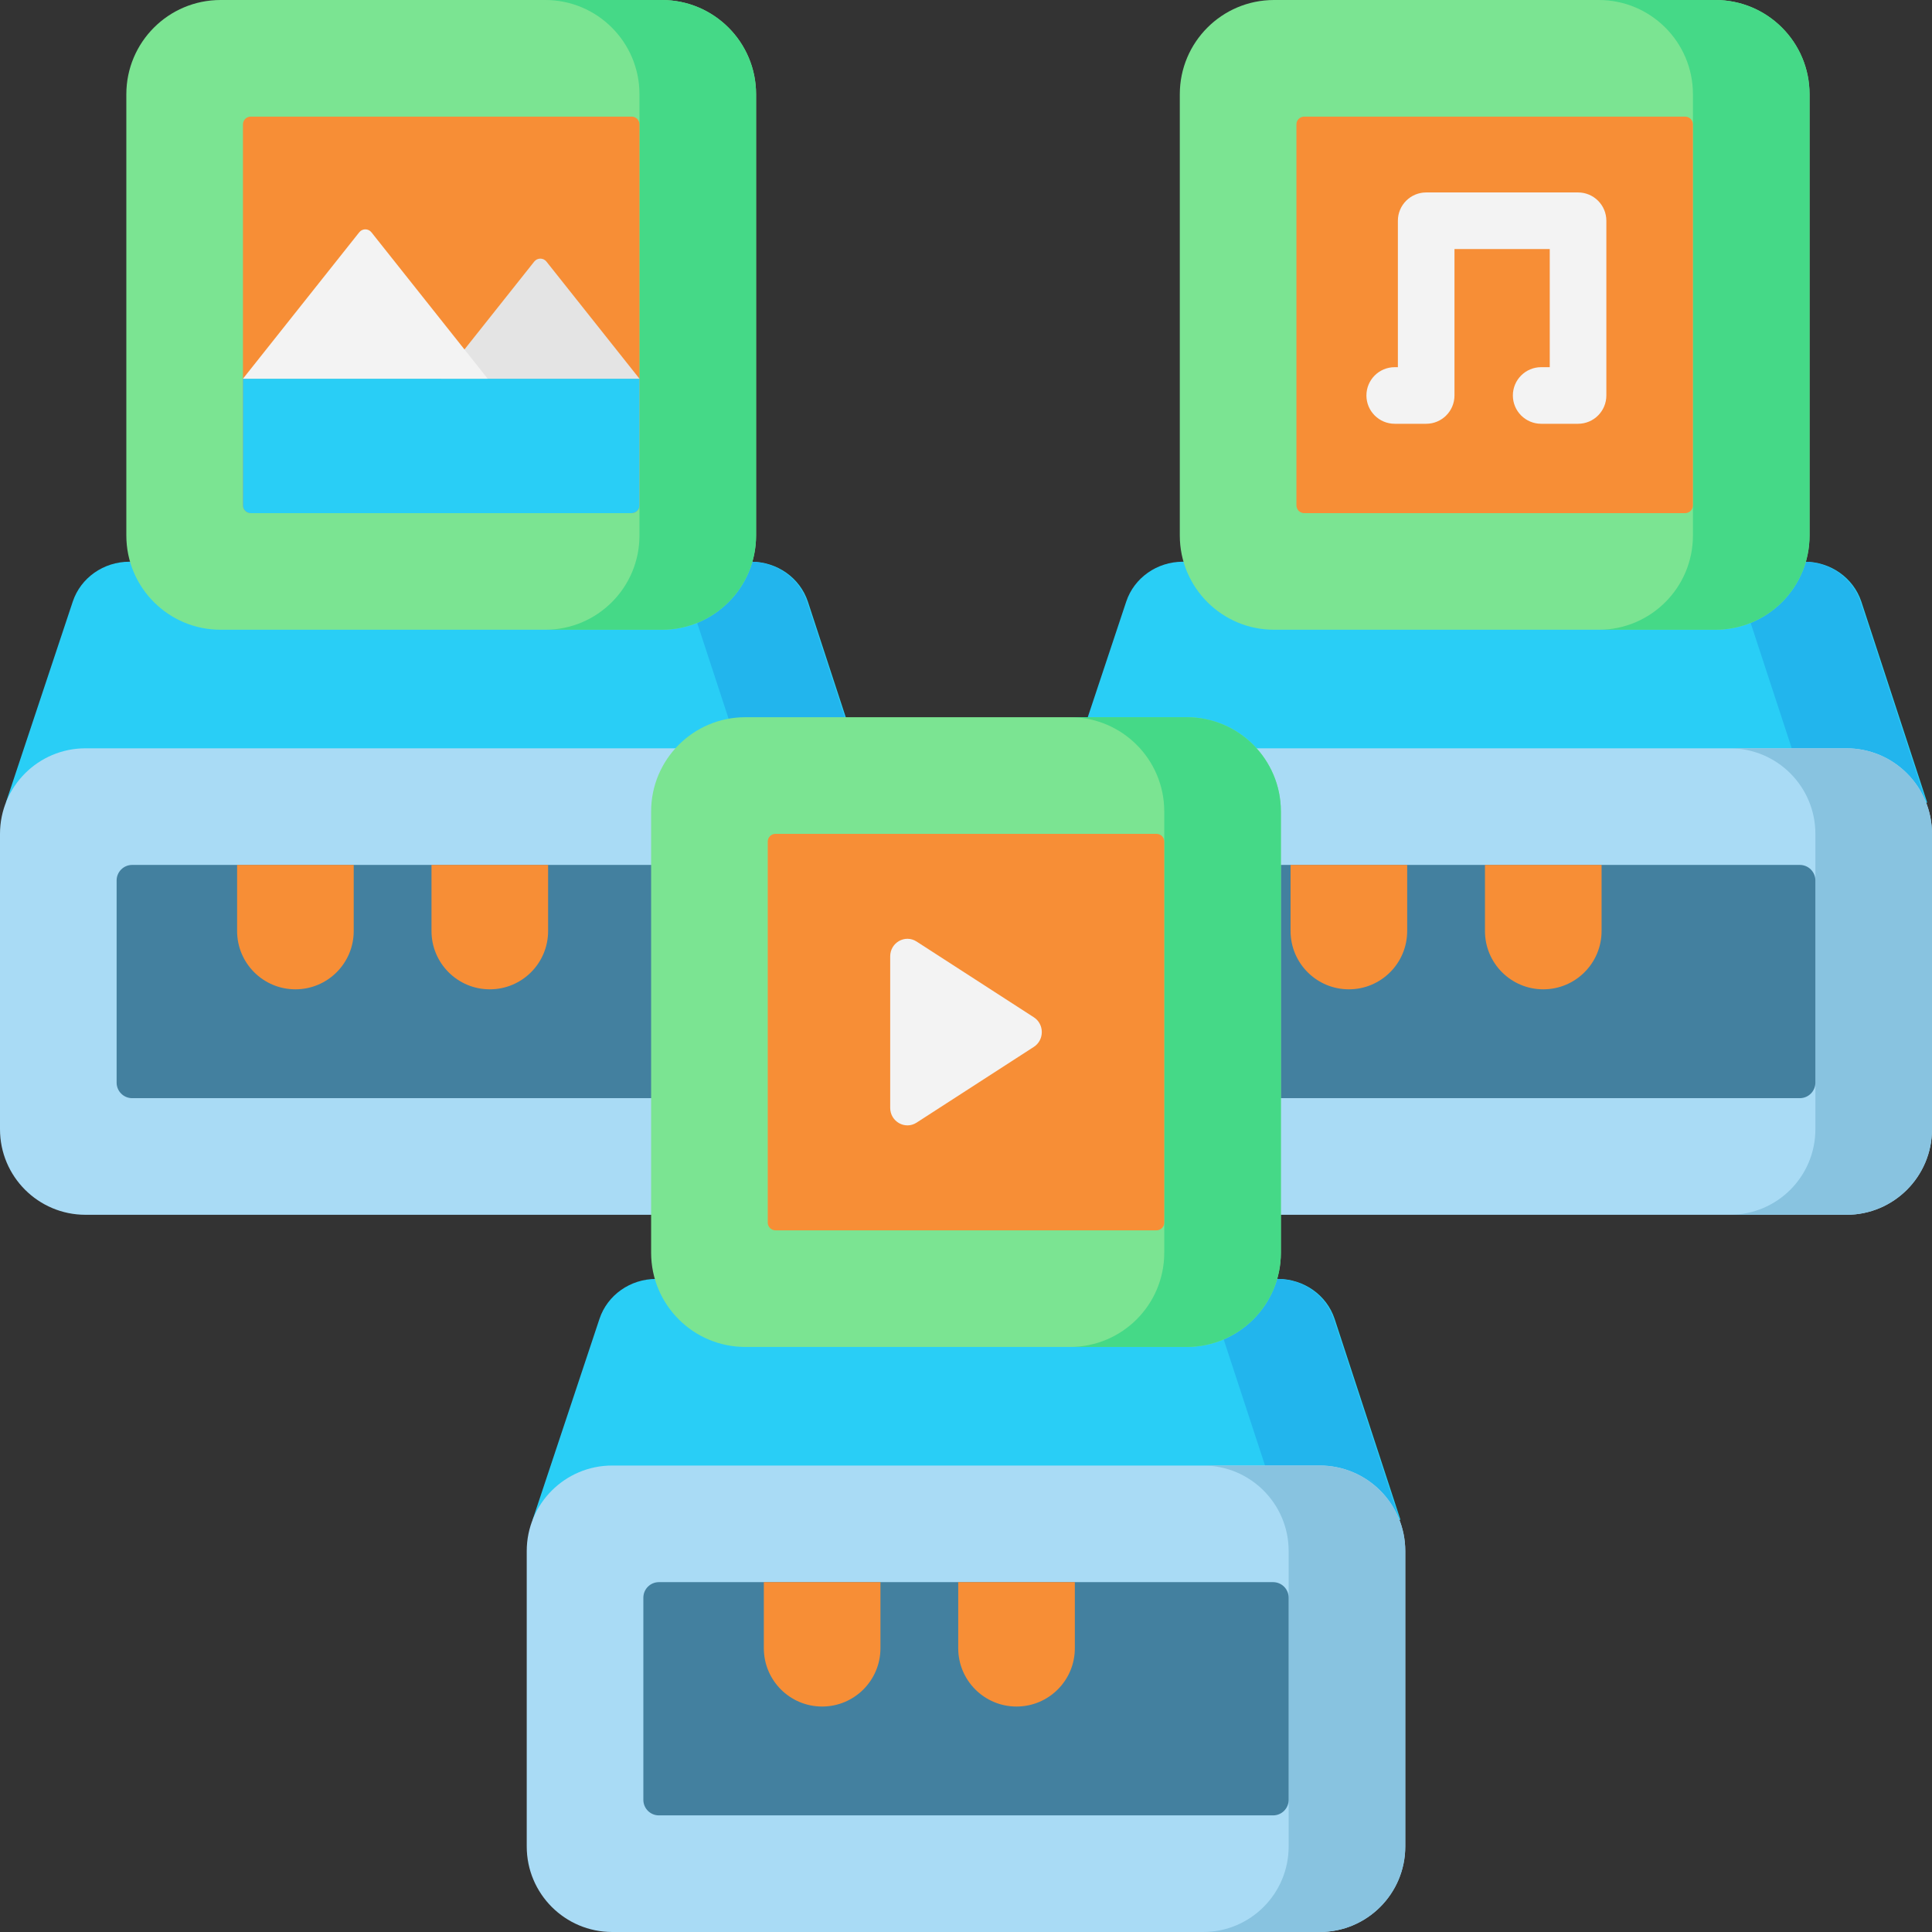 <svg id="Layer_1" enable-background="new 0 0 512 512" height="512" viewBox="0 0 512 512" width="512" xmlns="http://www.w3.org/2000/svg"><rect x="0" y="0" width="512" height="512" fill="#333333" stroke="none"/><g><path d="m231.556 212.701h-229.998l17.729-53.281c2.102-6.294 8.159-10.559 14.989-10.559h164.829c6.83 0 12.888 4.265 14.989 10.559z" fill="#29cef6"/><path d="m213.814 159.421c-2.102-6.294-8.159-10.559-14.989-10.559h-30.905c6.83 0 12.888 4.265 14.989 10.559l17.462 53.281h30.905z" fill="#22b5ed"/><path d="m210.157 321.932h-187.493c-12.517 0-22.664-10.147-22.664-22.664v-78.294c0-12.517 10.147-22.664 22.664-22.664h187.493c12.517 0 22.664 10.147 22.664 22.664v78.294c0 12.517-10.147 22.664-22.664 22.664z" fill="#a9dbf5"/><path d="m30.905 286.905v-53.569c0-2.276 1.845-4.121 4.121-4.121h162.769c2.276 0 4.121 1.845 4.121 4.121v53.569c0 2.276-1.845 4.121-4.121 4.121h-162.769c-2.276 0-4.121-1.845-4.121-4.121z" fill="#43809f"/><path d="m78.287 262.181c-8.534 0-15.453-6.918-15.453-15.453v-17.513h30.905v17.513c0 8.535-6.918 15.453-15.452 15.453z" fill="#f78e36"/><path d="m129.803 262.181c-8.534 0-15.453-6.918-15.453-15.453v-17.513h30.905v17.513c.001 8.535-6.918 15.453-15.452 15.453z" fill="#f78e36"/><path d="m510.735 212.701h-229.998l17.729-53.281c2.102-6.294 8.159-10.559 14.989-10.559h164.829c6.83 0 12.888 4.265 14.989 10.559z" fill="#29cef6"/><path d="m492.993 159.421c-2.102-6.294-8.159-10.559-14.989-10.559h-30.905c6.83 0 12.888 4.265 14.989 10.559l17.462 53.281h30.905z" fill="#22b5ed"/><path d="m489.336 321.932h-187.493c-12.517 0-22.664-10.147-22.664-22.664v-78.294c0-12.517 10.147-22.664 22.664-22.664h187.493c12.517 0 22.664 10.147 22.664 22.664v78.294c0 12.517-10.147 22.664-22.664 22.664z" fill="#a9dbf5"/><path d="m489.336 198.31h-30.905c12.517 0 22.664 10.147 22.664 22.664v78.294c0 12.517-10.147 22.664-22.664 22.664h30.905c12.517 0 22.664-10.147 22.664-22.664v-78.294c0-12.517-10.147-22.664-22.664-22.664z" fill="#88c3e0"/><path d="m310.085 286.905v-53.569c0-2.276 1.845-4.121 4.121-4.121h162.769c2.276 0 4.121 1.845 4.121 4.121v53.569c0 2.276-1.845 4.121-4.121 4.121h-162.77c-2.276 0-4.12-1.845-4.12-4.121z" fill="#43809f"/><path d="m357.466 262.181c-8.534 0-15.453-6.918-15.453-15.453v-17.513h30.905v17.513c.001 8.535-6.918 15.453-15.452 15.453z" fill="#f78e36"/><path d="m408.982 262.181c-8.534 0-15.453-6.918-15.453-15.453v-17.513h30.905v17.513c.001 8.535-6.918 15.453-15.452 15.453z" fill="#f78e36"/><path d="m371.146 402.77h-229.998l17.729-53.281c2.102-6.294 8.159-10.559 14.989-10.559h164.829c6.83 0 12.888 4.265 14.989 10.559z" fill="#29cef6"/><path d="m353.404 349.489c-2.102-6.294-8.159-10.559-14.989-10.559h-30.905c6.83 0 12.888 4.265 14.989 10.559l17.462 53.281h30.905z" fill="#22b5ed"/><path d="m349.746 512h-187.492c-12.517 0-22.664-10.147-22.664-22.664v-78.294c0-12.517 10.147-22.664 22.664-22.664h187.493c12.517 0 22.664 10.147 22.664 22.664v78.294c-.001 12.517-10.148 22.664-22.665 22.664z" fill="#a9dbf5"/><path d="m349.746 388.378h-30.905c12.517 0 22.664 10.147 22.664 22.664v78.294c0 12.517-10.147 22.664-22.664 22.664h30.905c12.517 0 22.664-10.147 22.664-22.664v-78.294c0-12.517-10.147-22.664-22.664-22.664z" fill="#88c3e0"/><path d="m170.495 476.974v-53.569c0-2.276 1.845-4.121 4.121-4.121h162.769c2.276 0 4.121 1.845 4.121 4.121v53.569c0 2.276-1.845 4.121-4.121 4.121h-162.769c-2.276 0-4.121-1.845-4.121-4.121z" fill="#43809f"/><path d="m217.876 452.25c-8.534 0-15.453-6.918-15.453-15.453v-17.513h30.905v17.513c.001 8.534-6.917 15.453-15.452 15.453z" fill="#f78e36"/><path d="m269.392 452.25c-8.534 0-15.453-6.918-15.453-15.453v-17.513h30.905v17.513c.001 8.534-6.917 15.453-15.452 15.453z" fill="#f78e36"/><path d="m314.472 356.958h-116.944c-13.792 0-24.973-11.181-24.973-24.973v-116.944c0-13.792 11.181-24.973 24.973-24.973h116.944c13.792 0 24.973 11.181 24.973 24.973v116.944c0 13.792-11.181 24.973-24.973 24.973z" fill="#7be492"/><path d="m314.472 190.068h-30.905c13.792 0 24.973 11.181 24.973 24.973v116.944c0 13.792-11.181 24.973-24.973 24.973h30.905c13.792 0 24.973-11.181 24.973-24.973v-116.944c0-13.792-11.181-24.973-24.973-24.973z" fill="#45d987"/><path d="m203.461 323.992v-100.958c0-1.138.922-2.06 2.06-2.06h100.958c1.138 0 2.06.922 2.06 2.06v100.958c0 1.138-.922 2.06-2.06 2.06h-100.958c-1.138 0-2.06-.922-2.06-2.06z" fill="#f78e36"/><path d="m235.911 293.582v-40.138c0-3.663 3.961-5.887 6.995-3.927l31.064 20.069c2.825 1.825 2.825 6.029 0 7.854l-31.064 20.069c-3.034 1.96-6.995-.264-6.995-3.927z" fill="#f3f3f3"/><path d="m454.577 166.889h-116.944c-13.792 0-24.973-11.181-24.973-24.973v-116.943c0-13.792 11.181-24.973 24.973-24.973h116.944c13.792 0 24.973 11.181 24.973 24.973v116.944c-.001 13.792-11.181 24.972-24.973 24.972z" fill="#7be492"/><path d="m454.577 0h-30.905c13.792 0 24.973 11.181 24.973 24.973v116.944c0 13.792-11.181 24.973-24.973 24.973h30.905c13.792 0 24.973-11.181 24.973-24.973v-116.944c-.001-13.792-11.181-24.973-24.973-24.973z" fill="#45d987"/><path d="m343.565 133.924v-100.958c0-1.138.922-2.06 2.06-2.06h100.958c1.138 0 2.06.922 2.06 2.06v100.958c0 1.138-.922 2.06-2.06 2.06h-100.957c-1.138 0-2.061-.923-2.061-2.06z" fill="#f78e36"/><path d="m418.201 51.001h-40.249c-4.142 0-7.5 3.358-7.5 7.5v38.805h-.837c-4.142 0-7.5 3.358-7.5 7.5s3.358 7.5 7.5 7.5h8.337c4.142 0 7.5-3.358 7.5-7.5v-38.805h25.249v31.305h-2.275c-4.142 0-7.5 3.358-7.5 7.5s3.358 7.5 7.5 7.5h9.775c4.142 0 7.5-3.358 7.5-7.5v-46.305c0-4.142-3.358-7.5-7.5-7.5z" fill="#f3f3f3"/><path d="m175.397 166.889h-116.943c-13.792 0-24.973-11.181-24.973-24.973v-116.943c0-13.792 11.181-24.973 24.973-24.973h116.944c13.792 0 24.973 11.181 24.973 24.973v116.944c-.001 13.792-11.181 24.972-24.974 24.972z" fill="#7be492"/><path d="m175.397 0h-30.905c13.792 0 24.973 11.181 24.973 24.973v116.944c0 13.792-11.181 24.973-24.973 24.973h30.905c13.792 0 24.973-11.181 24.973-24.973v-116.944c0-13.792-11.18-24.973-24.973-24.973z" fill="#45d987"/><path d="m64.386 133.924v-100.958c0-1.138.922-2.06 2.06-2.06h100.958c1.138 0 2.06.922 2.06 2.06v100.958c0 1.138-.922 2.06-2.06 2.06h-100.957c-1.138 0-2.061-.923-2.061-2.06z" fill="#f78e36"/><path d="m167.404 135.984h-100.957c-1.138 0-2.06-.922-2.06-2.06v-33.556h105.078v33.556c0 1.137-.923 2.06-2.061 2.06z" fill="#29cef6"/><path d="m116.926 100.367h52.539l-24.656-31.048c-.825-1.039-2.402-1.039-3.227 0z" fill="#e4e4e4"/><path d="m64.386 100.367h64.862l-30.817-38.807c-.825-1.039-2.402-1.039-3.227 0z" fill="#f3f3f3"/></g></svg>